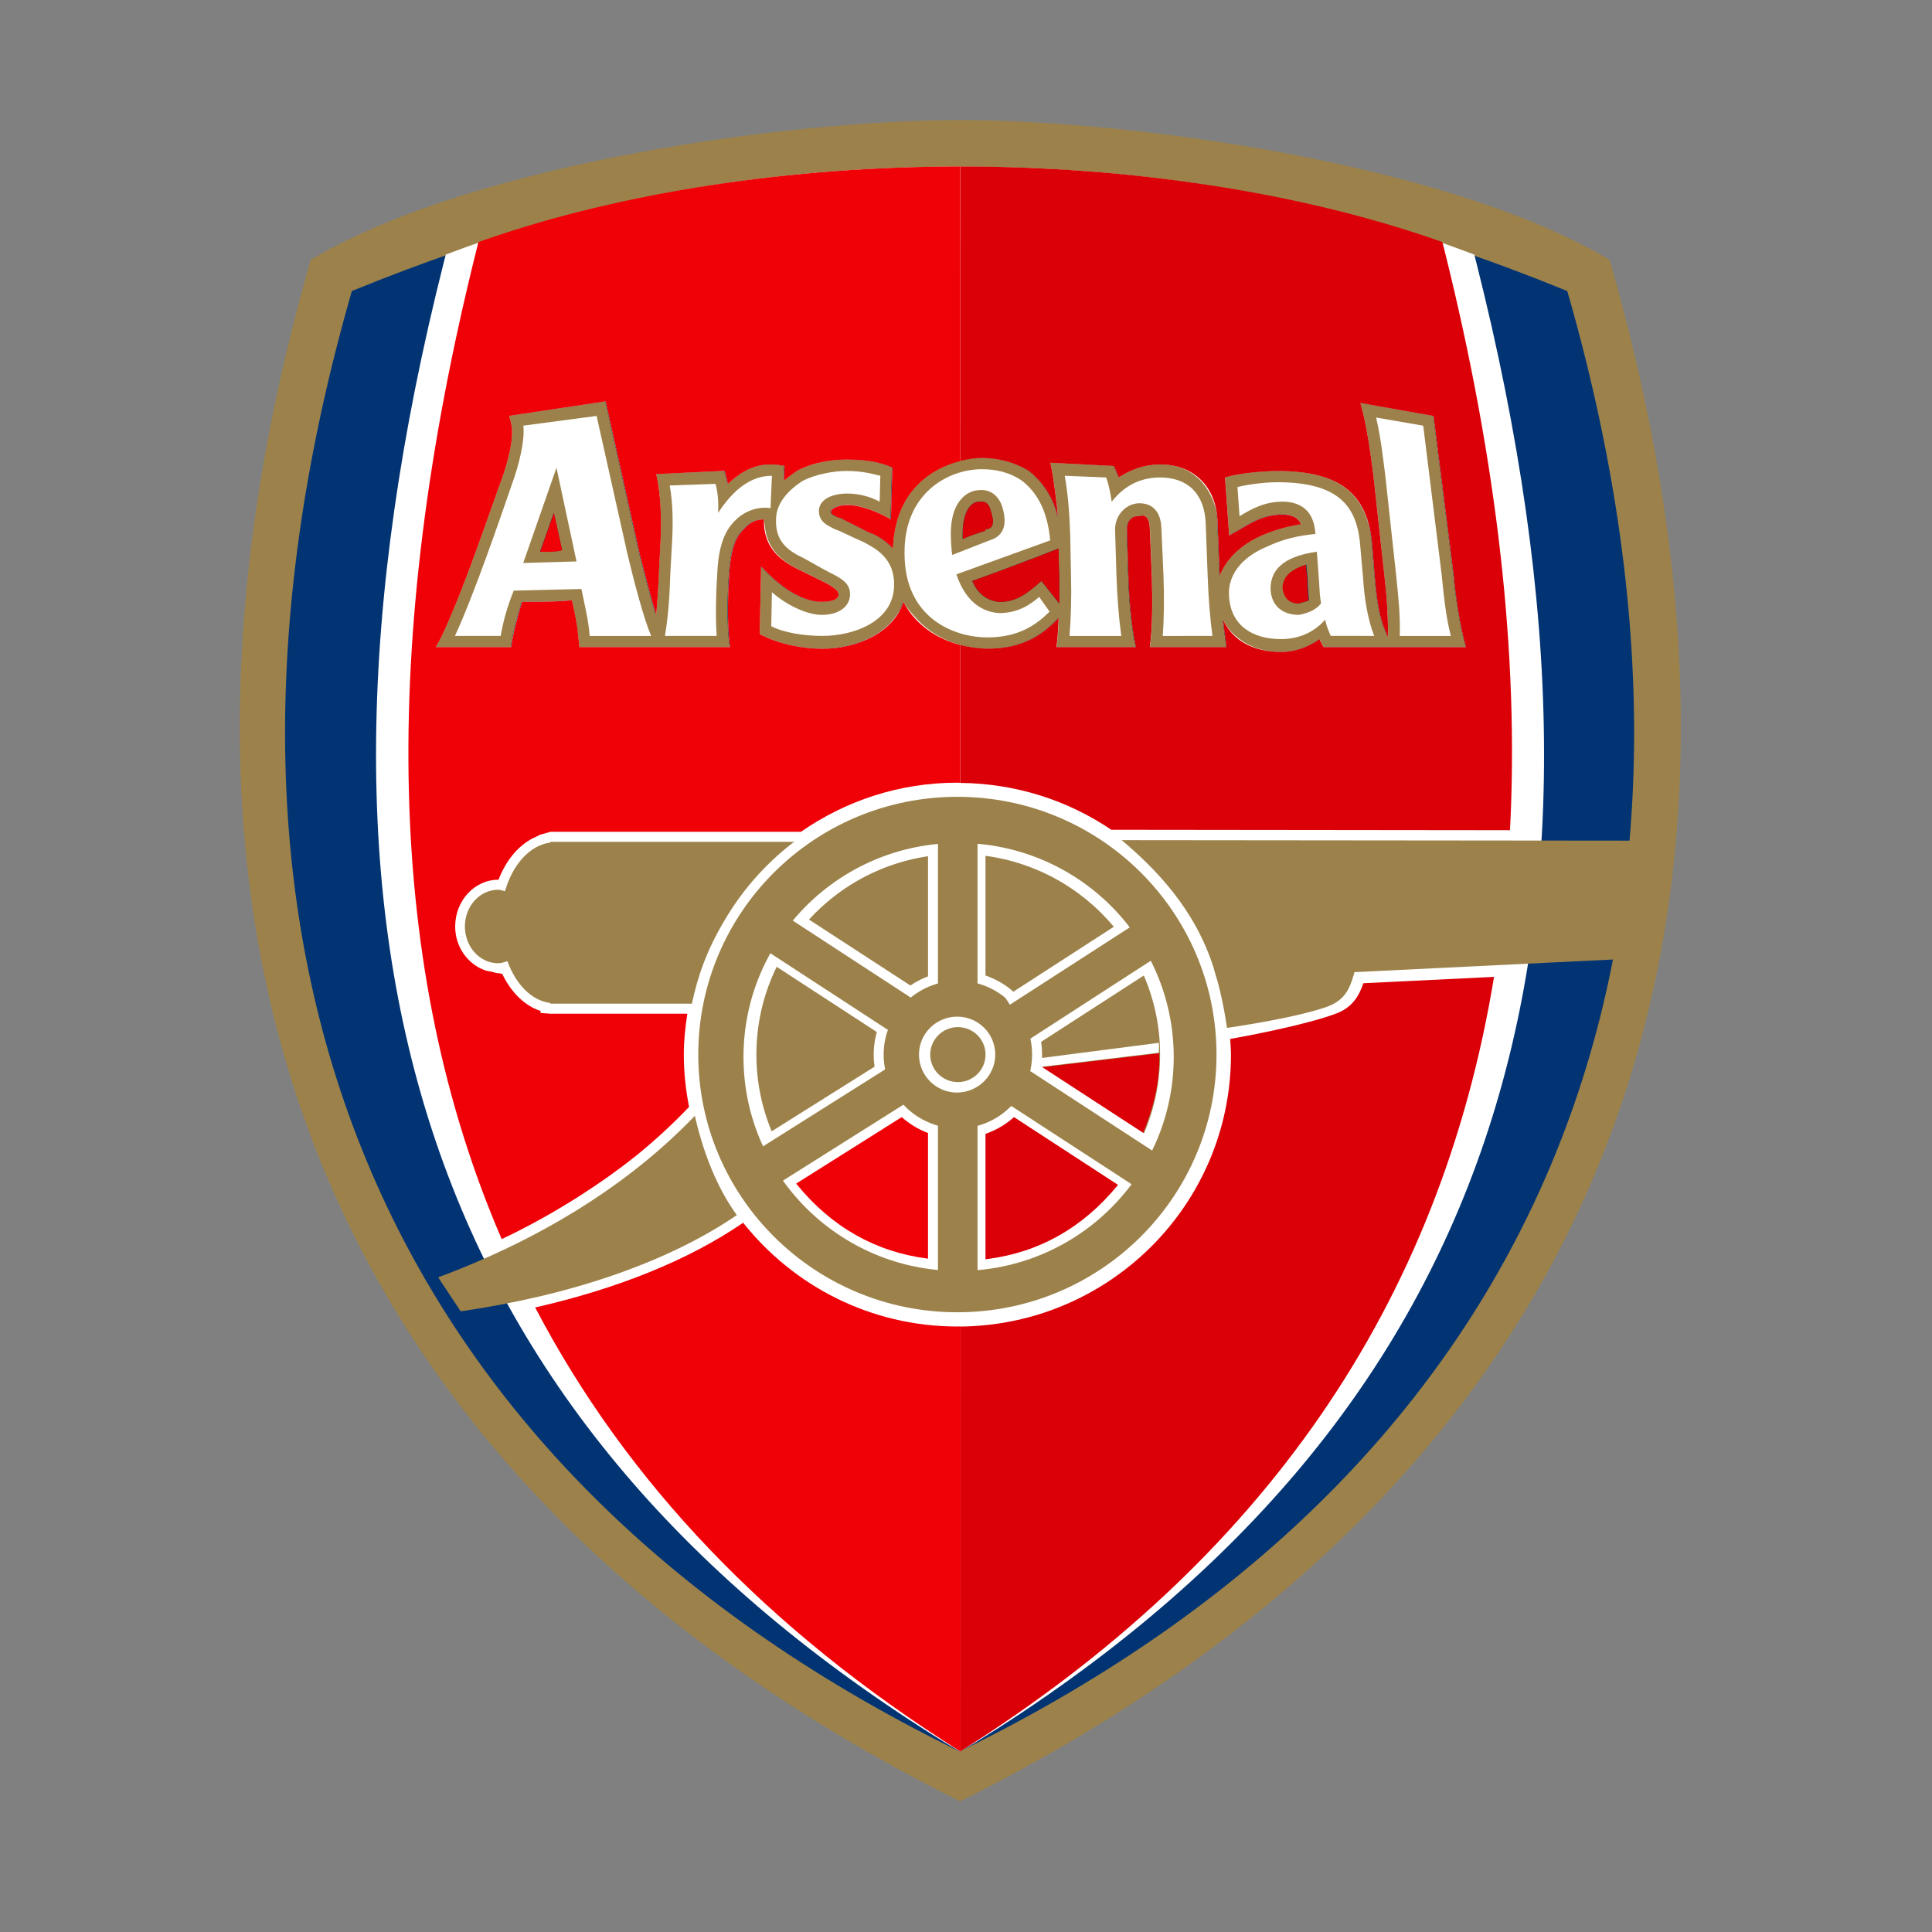 <svg width="35" height="35" viewBox="0 0 35 35" fill="none" xmlns="http://www.w3.org/2000/svg">
<rect x="0" y="0" width="35" height="35" fill="#808080" stroke="none"/>
<path d="M29.19 4.817L29.159 4.707L29.06 4.65C26.104 2.943 20.458 2.175 17.394 2.175C14.328 2.175 8.681 2.943 5.727 4.65L5.629 4.707L5.598 4.817C2.044 17.336 6.08 26.932 17.267 32.569L17.394 32.632L17.52 32.569C28.718 26.927 32.755 17.331 29.19 4.817Z" fill="#9C824A"/>
<path d="M9.781 9.996C9.956 9.996 10.031 9.996 10.181 9.967C10.145 9.819 10.108 9.615 10.031 9.293C9.919 9.615 9.857 9.791 9.781 9.996ZM17.849 9.587C17.925 9.587 17.987 9.557 17.987 9.439C17.987 9.41 17.976 9.352 17.951 9.265C17.9 9.058 17.788 9.089 17.737 9.089C17.588 9.089 17.439 9.265 17.439 9.674C17.439 9.705 17.439 9.733 17.439 9.764C17.638 9.674 17.849 9.616 17.849 9.616V9.587ZM17.613 10.524C17.7 10.729 17.849 10.874 18.1 10.905C18.412 10.905 18.6 10.756 18.865 10.524L19.188 10.932V10.434C19.188 10.434 19.176 10.171 19.176 9.936C18.888 10.054 17.875 10.435 17.613 10.524Z" fill="#023474"/>
<path d="M28.431 5.405L28.392 5.273L28.265 5.221C23.477 3.279 19.936 3.03 17.385 3.03C14.833 3.03 11.29 3.279 6.501 5.221L6.374 5.273L6.336 5.405C2.989 17.211 6.868 26.539 17.261 31.669L17.385 31.73L17.509 31.669C27.901 26.539 31.78 17.212 28.431 5.405ZM23.977 11.725C23.977 11.725 23.904 11.607 23.904 11.579C23.729 11.696 23.501 11.811 23.203 11.811C22.702 11.811 22.326 11.606 22.151 11.226C22.163 11.313 22.202 11.606 22.212 11.724H20.825C20.876 11.402 20.876 10.846 20.862 10.434L20.825 9.556C20.811 9.323 20.698 9.323 20.637 9.351C20.575 9.351 20.524 9.351 20.474 9.41C20.437 9.438 20.412 9.527 20.412 9.586C20.412 9.586 20.437 10.434 20.437 10.405C20.448 10.814 20.488 11.342 20.575 11.723H19.135C19.149 11.633 19.174 11.312 19.174 11.194C18.822 11.577 18.423 11.751 17.886 11.751C17.284 11.751 16.67 11.487 16.358 10.903C16.183 11.46 15.519 11.751 14.895 11.751C14.518 11.751 14.093 11.664 13.756 11.487L13.781 10.259C14.206 10.726 14.594 10.902 14.881 10.902C15.019 10.902 15.171 10.872 15.182 10.785C15.182 10.726 15.182 10.698 14.994 10.581L14.456 10.315C14.155 10.169 13.817 9.934 13.832 9.408C13.73 9.408 13.593 9.437 13.469 9.585C13.306 9.73 13.23 9.993 13.205 10.373C13.182 10.698 13.157 11.283 13.218 11.722H10.49L10.467 11.518C10.453 11.342 10.403 11.078 10.352 10.872C10.127 10.902 9.64 10.902 9.452 10.902C9.365 11.165 9.278 11.518 9.252 11.722H7.888C7.888 11.722 7.989 11.545 8.039 11.428C8.427 10.58 8.827 9.377 9.114 8.588C9.277 8.09 9.277 7.855 9.266 7.738C9.252 7.651 9.226 7.561 9.215 7.533L10.965 7.27L11.578 10.023C11.668 10.373 11.778 10.812 11.879 11.137C11.904 10.902 11.915 10.639 11.93 10.404V10.345L11.955 9.875C11.98 9.436 11.967 8.938 11.879 8.588L13.117 8.529C13.142 8.588 13.168 8.734 13.181 8.764C13.581 8.384 13.904 8.384 14.205 8.439L14.194 8.706C14.267 8.647 14.343 8.588 14.43 8.529C14.756 8.353 15.131 8.325 15.331 8.325C15.708 8.325 15.97 8.381 16.158 8.471L16.133 9.408C15.883 9.262 15.57 9.144 15.345 9.144C15.182 9.144 15.058 9.203 15.044 9.262C15.044 9.29 15.058 9.318 15.182 9.377H15.207L15.734 9.643C15.909 9.701 16.057 9.816 16.17 9.933C16.184 9.466 16.333 9.055 16.634 8.764C16.921 8.47 17.36 8.294 17.785 8.294C18.097 8.294 18.398 8.381 18.635 8.529C18.936 8.764 19.099 9.086 19.161 9.376C19.149 9.172 19.074 8.587 19.023 8.38L20.174 8.439L20.225 8.556C20.239 8.587 20.25 8.615 20.264 8.646C20.489 8.498 20.74 8.411 21.012 8.411C21.626 8.411 22.028 8.819 22.051 9.436L22.09 10.404V10.432C22.202 10.141 22.453 9.875 22.852 9.699C23.117 9.585 23.353 9.526 23.566 9.495C23.516 9.377 23.403 9.318 23.226 9.318C23.001 9.318 22.815 9.377 22.564 9.526L22.263 9.699L22.187 8.647C22.477 8.557 22.952 8.529 23.138 8.529C24.266 8.529 24.778 8.938 24.854 9.875L24.902 10.463C24.941 10.902 24.989 11.193 25.091 11.428L25.142 11.545V11.517C25.142 11.137 25.116 10.784 25.079 10.462L24.877 8.616C24.829 8.235 24.753 7.679 24.64 7.298L25.965 7.533L26.328 10.403C26.368 10.812 26.441 11.34 26.553 11.721H23.977V11.725Z" fill="#023474"/>
<path d="M23.692 10.493C23.692 10.493 23.679 10.375 23.667 10.229C23.29 10.347 23.254 10.523 23.242 10.641C23.254 10.755 23.304 10.931 23.54 10.931C23.605 10.903 23.667 10.903 23.714 10.873C23.703 10.786 23.703 10.699 23.692 10.61L23.692 10.493Z" fill="#023474"/>
<path d="M26.745 4.756L26.709 4.613L26.571 4.561C23.955 3.577 20.878 3.046 17.658 3.02L17.129 3.019C13.907 3.045 10.83 3.578 8.213 4.561L8.076 4.612L8.039 4.755C4.888 17.242 7.771 25.765 17.113 31.564L17.391 31.73L17.675 31.564C27.015 25.767 29.896 17.243 26.745 4.756ZM23.983 11.724C23.983 11.724 23.979 11.717 23.971 11.705C23.951 11.671 23.91 11.599 23.91 11.578C23.735 11.696 23.507 11.81 23.209 11.81C22.896 11.81 22.64 11.722 22.443 11.569C22.324 11.477 22.222 11.368 22.157 11.225C22.169 11.312 22.208 11.606 22.218 11.723H20.831C20.857 11.562 20.869 11.342 20.874 11.112C20.876 10.996 20.876 10.878 20.875 10.764C20.875 10.706 20.873 10.654 20.872 10.598C20.87 10.543 20.87 10.485 20.868 10.433L20.831 9.555C20.817 9.323 20.704 9.323 20.643 9.35C20.581 9.35 20.53 9.35 20.48 9.409C20.443 9.437 20.418 9.527 20.418 9.585C20.418 9.585 20.428 9.917 20.435 10.158C20.437 10.207 20.438 10.251 20.44 10.29C20.442 10.365 20.443 10.413 20.443 10.405C20.445 10.456 20.448 10.514 20.451 10.568C20.466 10.948 20.505 11.39 20.582 11.723H19.142C19.145 11.701 19.15 11.664 19.154 11.619C19.167 11.485 19.181 11.283 19.181 11.194C18.83 11.577 18.43 11.751 17.893 11.751C17.391 11.751 16.892 11.555 16.556 11.155C16.488 11.076 16.417 11 16.365 10.902C16.332 11.007 16.278 11.099 16.214 11.184C15.939 11.556 15.409 11.751 14.902 11.751C14.525 11.751 14.1 11.664 13.763 11.488L13.789 10.259C14.213 10.726 14.601 10.902 14.889 10.902C15.026 10.902 15.179 10.872 15.19 10.785C15.19 10.755 15.19 10.734 15.166 10.705C15.142 10.676 15.095 10.64 15.001 10.581L14.464 10.315C14.188 10.181 13.894 9.962 13.855 9.523C13.852 9.483 13.838 9.453 13.838 9.408C13.737 9.408 13.599 9.437 13.476 9.585C13.394 9.657 13.335 9.759 13.292 9.891C13.249 10.022 13.224 10.183 13.211 10.374C13.2 10.536 13.188 10.764 13.187 11.005C13.185 11.247 13.195 11.503 13.225 11.722H10.496L10.474 11.518C10.47 11.474 10.459 11.415 10.452 11.362C10.44 11.274 10.426 11.19 10.406 11.094C10.391 11.018 10.376 10.941 10.358 10.871C10.134 10.902 9.647 10.902 9.459 10.902C9.393 11.099 9.328 11.346 9.288 11.544C9.275 11.61 9.265 11.67 9.258 11.722H7.894C7.894 11.722 7.9 11.711 7.91 11.692C7.942 11.637 8.008 11.516 8.046 11.427C8.24 11.004 8.437 10.49 8.621 9.986C8.805 9.48 8.977 8.982 9.121 8.588C9.243 8.214 9.274 7.989 9.277 7.849C9.277 7.803 9.275 7.766 9.273 7.737C9.269 7.715 9.264 7.696 9.26 7.675C9.246 7.612 9.231 7.554 9.222 7.533L10.972 7.27L11.34 8.922L11.585 10.023C11.675 10.373 11.785 10.812 11.886 11.137C11.899 11.02 11.907 10.895 11.915 10.771C11.923 10.646 11.929 10.521 11.936 10.404V10.345L11.962 9.875C11.968 9.766 11.972 9.652 11.973 9.538C11.974 9.311 11.964 9.081 11.938 8.875C11.925 8.772 11.907 8.676 11.886 8.588L13.123 8.53C13.149 8.588 13.174 8.734 13.188 8.764C13.388 8.574 13.569 8.479 13.737 8.438C13.905 8.398 14.062 8.411 14.212 8.44L14.2 8.706C14.274 8.647 14.35 8.588 14.437 8.53C14.763 8.353 15.137 8.325 15.337 8.325C15.714 8.325 15.976 8.381 16.165 8.471L16.14 9.408C15.889 9.262 15.577 9.144 15.352 9.144C15.189 9.144 15.065 9.203 15.051 9.262C15.051 9.282 15.073 9.305 15.12 9.336C15.14 9.349 15.152 9.36 15.189 9.377H15.214L15.53 9.537L15.74 9.643C15.915 9.701 16.063 9.816 16.176 9.933C16.183 9.7 16.224 9.48 16.3 9.283C16.377 9.086 16.49 8.91 16.64 8.764C16.927 8.471 17.366 8.295 17.791 8.295C18.103 8.295 18.404 8.382 18.641 8.53C18.716 8.588 18.783 8.652 18.841 8.72C19.016 8.923 19.12 9.159 19.166 9.377C19.158 9.224 19.113 8.857 19.07 8.596C19.055 8.508 19.041 8.433 19.029 8.382L20.179 8.44L20.23 8.558C20.244 8.588 20.256 8.617 20.269 8.648C20.494 8.5 20.745 8.413 21.018 8.413C21.427 8.413 21.728 8.606 21.899 8.91C21.985 9.061 22.048 9.231 22.055 9.437L22.095 10.405V10.434C22.207 10.143 22.457 9.877 22.857 9.701C23.121 9.586 23.357 9.527 23.571 9.496C23.52 9.379 23.408 9.32 23.231 9.32C23.006 9.32 22.82 9.379 22.57 9.527L22.268 9.701L22.225 9.1L22.192 8.648C22.483 8.559 22.957 8.531 23.143 8.531C24.037 8.531 24.538 8.792 24.749 9.364C24.804 9.515 24.844 9.682 24.86 9.878L24.907 10.465C24.937 10.794 24.971 11.04 25.029 11.242C25.049 11.309 25.07 11.371 25.096 11.43L25.147 11.548V11.519C25.147 11.203 25.126 10.909 25.1 10.633C25.095 10.578 25.091 10.519 25.084 10.465L24.983 9.542L24.881 8.619C24.846 8.333 24.794 7.949 24.723 7.614C24.698 7.502 24.673 7.396 24.645 7.3L25.97 7.535L26.212 9.449L26.333 10.405C26.338 10.456 26.345 10.514 26.351 10.568C26.393 10.948 26.46 11.39 26.559 11.723L23.983 11.724Z" fill="white"/>
<path d="M10.059 15.251H10.042H9.969V15.264C9.599 15.312 9.288 15.659 9.148 16.146C9.107 16.136 9.068 16.119 9.024 16.119C8.692 16.119 8.422 16.415 8.422 16.784C8.422 17.153 8.692 17.45 9.024 17.45C9.083 17.45 9.138 17.43 9.192 17.412C9.346 17.835 9.632 18.128 9.969 18.17V18.182H12.535C12.737 17.208 13.236 16.174 14.479 15.251H10.059Z" fill="#9C824A"/>
<path d="M17.346 23.865C14.708 23.865 12.562 21.729 12.562 19.105C12.562 16.48 14.708 14.345 17.346 14.345C19.985 14.345 22.132 16.48 22.132 19.105C22.132 21.729 19.985 23.865 17.346 23.865Z" fill="#9C824A"/>
<path d="M17.343 14.435C19.936 14.435 22.038 16.525 22.038 19.104C22.038 21.684 19.936 23.773 17.343 23.773C14.752 23.773 12.65 21.683 12.65 19.104C12.65 16.527 14.752 14.435 17.343 14.435ZM17.343 14.253C14.655 14.253 12.469 16.43 12.469 19.104C12.469 21.778 14.655 23.955 17.343 23.955C20.031 23.955 22.219 21.778 22.219 19.104C22.219 16.43 20.031 14.253 17.343 14.253Z" fill="white"/>
<path d="M21.263 19.148C21.263 21.29 19.518 23.025 17.364 23.025C15.213 23.025 13.469 21.29 13.469 19.148C13.469 17.007 15.213 15.271 17.364 15.271C19.518 15.271 21.263 17.007 21.263 19.148Z" fill="white"/>
<path d="M21.016 19.105C21.016 21.114 19.378 22.74 17.358 22.74C15.341 22.74 13.703 21.114 13.703 19.105C13.703 17.096 15.341 15.471 17.358 15.471C19.378 15.471 21.016 17.096 21.016 19.105Z" fill="#9C824A"/>
<path d="M16.865 20.435C16.706 20.368 16.56 20.277 16.404 20.147L16.335 20.23L16.277 20.139L14.367 21.373L14.446 21.47C15.073 22.233 15.866 22.681 16.805 22.801L16.928 22.817L16.934 20.537L16.935 20.463L16.865 20.435Z" fill="#EF0107"/>
<path d="M18.415 20.149L18.357 20.24L18.289 20.155C18.136 20.276 17.999 20.372 17.827 20.442L17.758 20.47L17.761 22.825L17.885 22.809C18.824 22.689 19.617 22.241 20.244 21.477L20.323 21.381L18.415 20.149ZM18.851 19.338H18.845L20.705 20.536C20.888 20.085 21.017 19.615 21 19.081L18.851 19.338Z" fill="#DB0007"/>
<path d="M18.852 19.328C18.86 19.295 18.857 19.264 18.871 19.166L20.992 18.892C21.001 18.989 20.995 19.026 20.992 19.071L18.852 19.328Z" fill="white"/>
<path d="M20.32 15.22L29.602 15.229L29.247 17.381L22.045 17.733C21.761 16.664 21.111 15.884 20.32 15.22Z" fill="#9C824A"/>
<path d="M21.992 17.552H24.555C24.471 17.843 24.411 18.109 24.034 18.24C23.435 18.453 22.228 18.621 22.228 18.621C22.178 18.272 22.105 17.916 21.992 17.552Z" fill="#9C824A"/>
<path d="M15.948 8.619C15.824 8.59 15.635 8.532 15.334 8.532C15.098 8.532 14.785 8.59 14.547 8.708C14.271 8.884 14.071 9.116 14.06 9.382C14.035 9.79 14.249 9.967 14.561 10.112C14.772 10.23 14.975 10.347 15.099 10.406C15.262 10.493 15.411 10.582 15.399 10.787C15.386 10.991 15.197 11.139 14.885 11.139C14.623 11.139 14.249 10.963 13.984 10.728L13.972 11.344C14.197 11.461 14.56 11.52 14.898 11.52C15.471 11.52 16.186 11.257 16.197 10.611C16.211 10.112 15.86 9.936 15.649 9.822C15.435 9.732 15.221 9.615 15.123 9.587C15.022 9.528 14.822 9.469 14.836 9.234C14.858 9.03 15.098 8.941 15.348 8.941C15.559 8.941 15.773 8.999 15.936 9.088M10.808 7.535L9.48 7.711C9.505 7.888 9.455 8.237 9.317 8.649C9.044 9.438 8.594 10.756 8.242 11.52H9.07C9.117 11.255 9.179 11.022 9.306 10.7L10.533 10.67C10.581 10.905 10.671 11.286 10.682 11.521H11.796C11.658 11.196 11.484 10.524 11.371 10.054L10.808 7.535ZM9.479 10.199L10.081 8.473L10.444 10.171M13.984 8.619L13.959 9.206C13.759 9.175 13.508 9.234 13.309 9.438C13.134 9.614 13.022 9.877 12.996 10.347C12.971 10.728 12.959 11.168 12.983 11.52H12.046C12.107 11.168 12.133 10.758 12.144 10.376L12.17 9.909C12.195 9.528 12.195 9.147 12.133 8.795L12.961 8.766C12.998 8.884 13.022 9.088 13.009 9.292C13.37 8.736 13.722 8.619 13.984 8.619ZM25.783 7.712L24.93 7.564C25.017 7.948 25.043 8.21 25.093 8.591L25.294 10.435C25.333 10.816 25.37 11.168 25.358 11.521H26.283C26.194 11.168 26.157 10.816 26.12 10.435M21.965 11.52C21.917 11.168 21.892 10.815 21.878 10.434L21.842 9.469C21.817 8.941 21.515 8.65 21.014 8.65C20.742 8.65 20.416 8.737 20.139 9.089C20.128 9 20.088 8.767 20.038 8.65L19.289 8.619C19.351 8.972 19.376 9.321 19.388 9.702L19.402 10.435C19.413 10.816 19.402 11.168 19.376 11.521H20.313C20.265 11.168 20.24 10.816 20.226 10.435L20.201 9.616C20.189 9.322 20.415 9.117 20.64 9.117C20.901 9.117 21.027 9.294 21.039 9.557L21.078 10.435C21.09 10.816 21.09 11.168 21.064 11.521M24.894 11.52C24.782 11.226 24.72 10.874 24.695 10.493L24.644 9.909C24.593 9.207 24.295 8.736 23.141 8.736C22.942 8.736 22.655 8.766 22.418 8.823L22.455 9.352C22.691 9.206 22.93 9.088 23.231 9.088C23.544 9.088 23.805 9.234 23.83 9.673C23.529 9.703 23.254 9.76 22.941 9.908C22.592 10.054 22.229 10.347 22.266 10.814C22.302 11.343 22.705 11.578 23.206 11.578C23.594 11.578 23.856 11.402 24.005 11.226C24.03 11.343 24.07 11.43 24.107 11.519L24.894 11.52ZM23.529 11.139C23.254 11.139 23.029 10.991 23.017 10.669C23.017 10.347 23.217 10.085 23.856 9.995L23.893 10.493C23.906 10.669 23.906 10.787 23.932 10.932C23.842 11.05 23.692 11.109 23.529 11.139ZM18.513 8.708C18.299 8.56 18.049 8.5 17.788 8.5C17.174 8.5 16.361 8.94 16.387 10.053C16.398 11.194 17.276 11.547 17.889 11.547C18.426 11.547 18.753 11.342 19.014 11.08L18.826 10.814C18.688 10.931 18.463 11.107 18.1 11.107C17.712 11.079 17.464 10.814 17.326 10.405L19.025 9.79C18.975 9.234 18.775 8.912 18.513 8.708ZM17.925 9.79L17.25 10.054C17.236 9.936 17.225 9.819 17.225 9.673C17.225 8.999 17.599 8.881 17.725 8.881C17.925 8.853 18.099 8.97 18.164 9.206C18.238 9.469 18.212 9.704 17.925 9.79Z" fill="white"/>
<path d="M17.953 9.266C17.978 9.353 17.989 9.412 17.989 9.439C17.989 9.557 17.927 9.588 17.851 9.588V9.616C17.851 9.616 17.64 9.675 17.441 9.765C17.441 9.734 17.441 9.706 17.441 9.675C17.441 9.267 17.59 9.09 17.739 9.09C17.79 9.09 17.902 9.058 17.953 9.266ZM17.395 14.183C18.41 14.193 19.351 14.503 20.132 15.032L27.355 15.04C27.519 11.876 27.127 8.382 26.168 4.533L26.13 4.385L25.986 4.335C23.526 3.484 20.476 3.016 17.398 3.016L17.396 8.351C17.526 8.319 17.657 8.297 17.79 8.297C18.102 8.297 18.403 8.384 18.639 8.532C18.94 8.767 19.104 9.089 19.166 9.38C19.154 9.175 19.079 8.591 19.028 8.383L20.179 8.442L20.23 8.559C20.243 8.59 20.255 8.618 20.269 8.649C20.494 8.501 20.744 8.414 21.017 8.414C21.631 8.414 22.033 8.823 22.056 9.439L22.095 10.407V10.435C22.207 10.145 22.457 9.879 22.857 9.702C23.122 9.588 23.358 9.529 23.571 9.498C23.52 9.38 23.408 9.322 23.23 9.322C23.006 9.322 22.82 9.38 22.569 9.529L22.268 9.702L22.192 8.65C22.482 8.56 22.957 8.533 23.143 8.533C24.271 8.533 24.783 8.941 24.859 9.879L24.907 10.466C24.946 10.905 24.994 11.196 25.096 11.431L25.146 11.549V11.52C25.146 11.14 25.121 10.787 25.084 10.465L24.881 8.619C24.834 8.238 24.758 7.682 24.645 7.301L25.97 7.536L26.333 10.406C26.372 10.815 26.446 11.343 26.558 11.724H23.981C23.981 11.724 23.908 11.607 23.908 11.578C23.733 11.696 23.505 11.81 23.207 11.81C22.706 11.81 22.33 11.606 22.155 11.225C22.166 11.312 22.206 11.606 22.217 11.723H20.829C20.88 11.401 20.88 10.845 20.866 10.433L20.829 9.555C20.816 9.323 20.702 9.323 20.641 9.351C20.579 9.351 20.528 9.351 20.478 9.409C20.441 9.438 20.416 9.527 20.416 9.586C20.416 9.586 20.441 10.433 20.441 10.405C20.452 10.813 20.492 11.342 20.579 11.723H19.139C19.153 11.633 19.178 11.312 19.178 11.194C18.826 11.577 18.427 11.751 17.89 11.75C17.723 11.75 17.557 11.725 17.394 11.683L17.395 14.183ZM18.102 10.905C18.415 10.905 18.602 10.757 18.867 10.525L19.191 10.933V10.435C19.191 10.435 19.179 10.171 19.179 9.937C18.889 10.054 17.877 10.435 17.615 10.524C17.702 10.729 17.851 10.875 18.102 10.905ZM24.699 17.812C24.619 18.045 24.497 18.253 24.204 18.362C23.627 18.578 22.498 18.784 22.285 18.822C22.291 18.916 22.3 19.011 22.3 19.107C22.3 21.813 20.108 24.006 17.393 24.032L17.391 31.732C22.881 28.273 26.09 23.635 27.066 17.697L24.699 17.812ZM23.658 10.231C23.281 10.348 23.245 10.525 23.233 10.642C23.245 10.757 23.295 10.933 23.531 10.933C23.596 10.905 23.658 10.905 23.705 10.874C23.694 10.787 23.694 10.701 23.683 10.611V10.494C23.683 10.494 23.669 10.377 23.658 10.231Z" fill="#DB0007"/>
<path d="M13.348 22.013C12.093 22.869 10.346 23.465 8.346 23.756L7.938 23.141C9.651 22.503 11.305 21.551 12.588 20.214C12.783 21.07 13.078 21.638 13.348 22.013Z" fill="#9C824A"/>
<path d="M13.463 22.151L13.447 22.162C12.468 22.83 11.185 23.347 9.695 23.686C11.356 26.86 13.914 29.534 17.398 31.73L17.399 24.029C17.381 24.029 17.365 24.031 17.347 24.031C15.771 24.032 14.37 23.294 13.463 22.151ZM10.185 9.967L10.035 9.292L9.785 9.995C9.785 9.995 10.064 10.012 10.185 9.967Z" fill="#EF0107"/>
<path d="M15.354 9.148C15.191 9.148 15.066 9.206 15.053 9.265C15.053 9.293 15.066 9.321 15.191 9.38H15.216L15.742 9.646C15.917 9.704 16.066 9.819 16.178 9.937C16.192 9.469 16.341 9.058 16.642 8.767C16.84 8.565 17.109 8.425 17.396 8.353L17.396 3.016C14.317 3.016 11.268 3.484 8.811 4.335L8.667 4.385L8.63 4.533C6.849 11.675 6.998 17.609 9.089 22.448C9.51 22.248 9.908 22.031 10.286 21.799C10.376 21.744 10.465 21.689 10.555 21.63C10.876 21.422 11.186 21.206 11.475 20.974C11.487 20.965 11.499 20.957 11.511 20.947C11.846 20.676 12.159 20.39 12.449 20.088L12.483 20.052C12.423 19.746 12.388 19.43 12.388 19.105C12.388 18.852 12.414 18.607 12.452 18.364H9.974L9.792 18.351V18.314C9.508 18.222 9.262 17.983 9.098 17.642C9.077 17.641 9.059 17.632 9.038 17.63C9.035 17.63 9.032 17.631 9.029 17.631C8.985 17.631 8.948 17.611 8.906 17.604C8.866 17.593 8.821 17.593 8.783 17.577C8.473 17.464 8.246 17.156 8.246 16.784C8.246 16.316 8.597 15.937 9.029 15.937C9.03 15.937 9.031 15.937 9.032 15.937C9.159 15.603 9.365 15.351 9.61 15.209C9.645 15.187 9.681 15.171 9.718 15.156C9.743 15.145 9.767 15.128 9.793 15.119L9.974 15.069H10.064H14.484H14.51C15.314 14.51 16.288 14.179 17.342 14.179C17.36 14.179 17.377 14.182 17.394 14.182V11.684C16.974 11.574 16.591 11.325 16.365 10.904C16.191 11.461 15.527 11.752 14.903 11.752C14.525 11.752 14.101 11.665 13.763 11.488L13.789 10.26C14.214 10.727 14.602 10.903 14.889 10.903C15.027 10.903 15.179 10.873 15.19 10.786C15.19 10.727 15.19 10.699 15.001 10.582L14.464 10.316C14.163 10.17 13.825 9.935 13.839 9.409C13.738 9.409 13.6 9.438 13.477 9.586C13.314 9.731 13.238 9.994 13.212 10.374C13.19 10.699 13.164 11.284 13.226 11.723H10.497L10.475 11.519C10.461 11.343 10.41 11.079 10.36 10.873C10.135 10.903 9.648 10.903 9.46 10.903C9.373 11.166 9.286 11.519 9.26 11.723H7.895C7.895 11.723 7.997 11.546 8.047 11.429C8.435 10.581 8.834 9.378 9.122 8.589C9.285 8.091 9.285 7.856 9.273 7.739C9.259 7.652 9.234 7.562 9.222 7.534L10.972 7.271L11.586 10.024C11.676 10.374 11.786 10.813 11.887 11.138C11.912 10.903 11.923 10.64 11.938 10.405V10.346L11.963 9.876C11.988 9.437 11.974 8.939 11.887 8.589L13.124 8.53C13.15 8.589 13.175 8.735 13.189 8.765C13.589 8.385 13.912 8.385 14.213 8.441L14.201 8.707C14.275 8.648 14.351 8.589 14.438 8.53C14.764 8.354 15.138 8.326 15.338 8.326C15.716 8.326 15.977 8.382 16.166 8.472L16.14 9.409C15.891 9.265 15.579 9.148 15.354 9.148Z" fill="#EF0107"/>
<path d="M18.878 19.106C18.881 19.943 18.197 20.622 17.356 20.625C16.512 20.625 15.828 19.946 15.828 19.109V19.106C15.828 18.269 16.509 17.59 17.353 17.59C18.194 17.587 18.878 18.267 18.878 19.103C18.878 19.106 18.878 19.106 18.878 19.106Z" fill="white"/>
<path d="M18.697 19.105C18.697 19.844 18.098 20.442 17.355 20.442C16.613 20.442 16.011 19.846 16.008 19.108V19.105C16.008 18.366 16.61 17.768 17.352 17.768C18.095 17.768 18.697 18.364 18.697 19.102V19.105Z" fill="#9C824A"/>
<path d="M18.03 19.105C18.03 19.483 17.72 19.79 17.338 19.793C16.958 19.793 16.648 19.486 16.648 19.105C16.648 18.724 16.958 18.42 17.338 18.417C17.721 18.417 18.03 18.724 18.03 19.105Z" fill="white"/>
<path d="M17.854 19.105C17.854 19.379 17.631 19.603 17.353 19.603C17.077 19.603 16.852 19.382 16.852 19.105C16.852 18.831 17.076 18.607 17.353 18.607C17.628 18.607 17.854 18.828 17.854 19.105Z" fill="#9C824A"/>
<path d="M16.812 15.388H17.853V17.802H16.812V15.388Z" fill="white"/>
<path d="M16.992 15.04H17.709V18.109H16.992V15.04Z" fill="#9C824A"/>
<path d="M20.24 16.749L20.808 17.616L18.771 18.932L18.206 18.064L20.24 16.749ZM15.88 19.301L16.436 20.174L14.385 21.466L13.828 20.59L15.88 19.301Z" fill="white"/>
<path d="M16.23 19.25L16.616 19.855L14.011 21.497L13.625 20.892L16.23 19.25Z" fill="#9C824A"/>
<path d="M13.922 17.418L14.493 16.553L16.524 17.874L15.953 18.741L13.922 17.418Z" fill="white"/>
<path d="M13.727 17.12L14.121 16.521L16.7 18.203L16.307 18.802L13.727 17.12Z" fill="#9C824A"/>
<path d="M18.266 20.17L18.836 19.303L20.868 20.626L20.297 21.493L18.266 20.17Z" fill="white"/>
<path d="M18.073 19.875L18.467 19.276L21.047 20.957L20.653 21.553L18.073 19.875ZM20.628 16.696L21.019 17.294L18.431 18.968L18.039 18.366L20.628 16.696Z" fill="#9C824A"/>
<path d="M16.812 20.491H17.853V22.905H16.812V20.491Z" fill="white"/>
<path d="M16.992 20.19H17.709V23.257H16.992V20.19Z" fill="#9C824A"/>
</svg>
